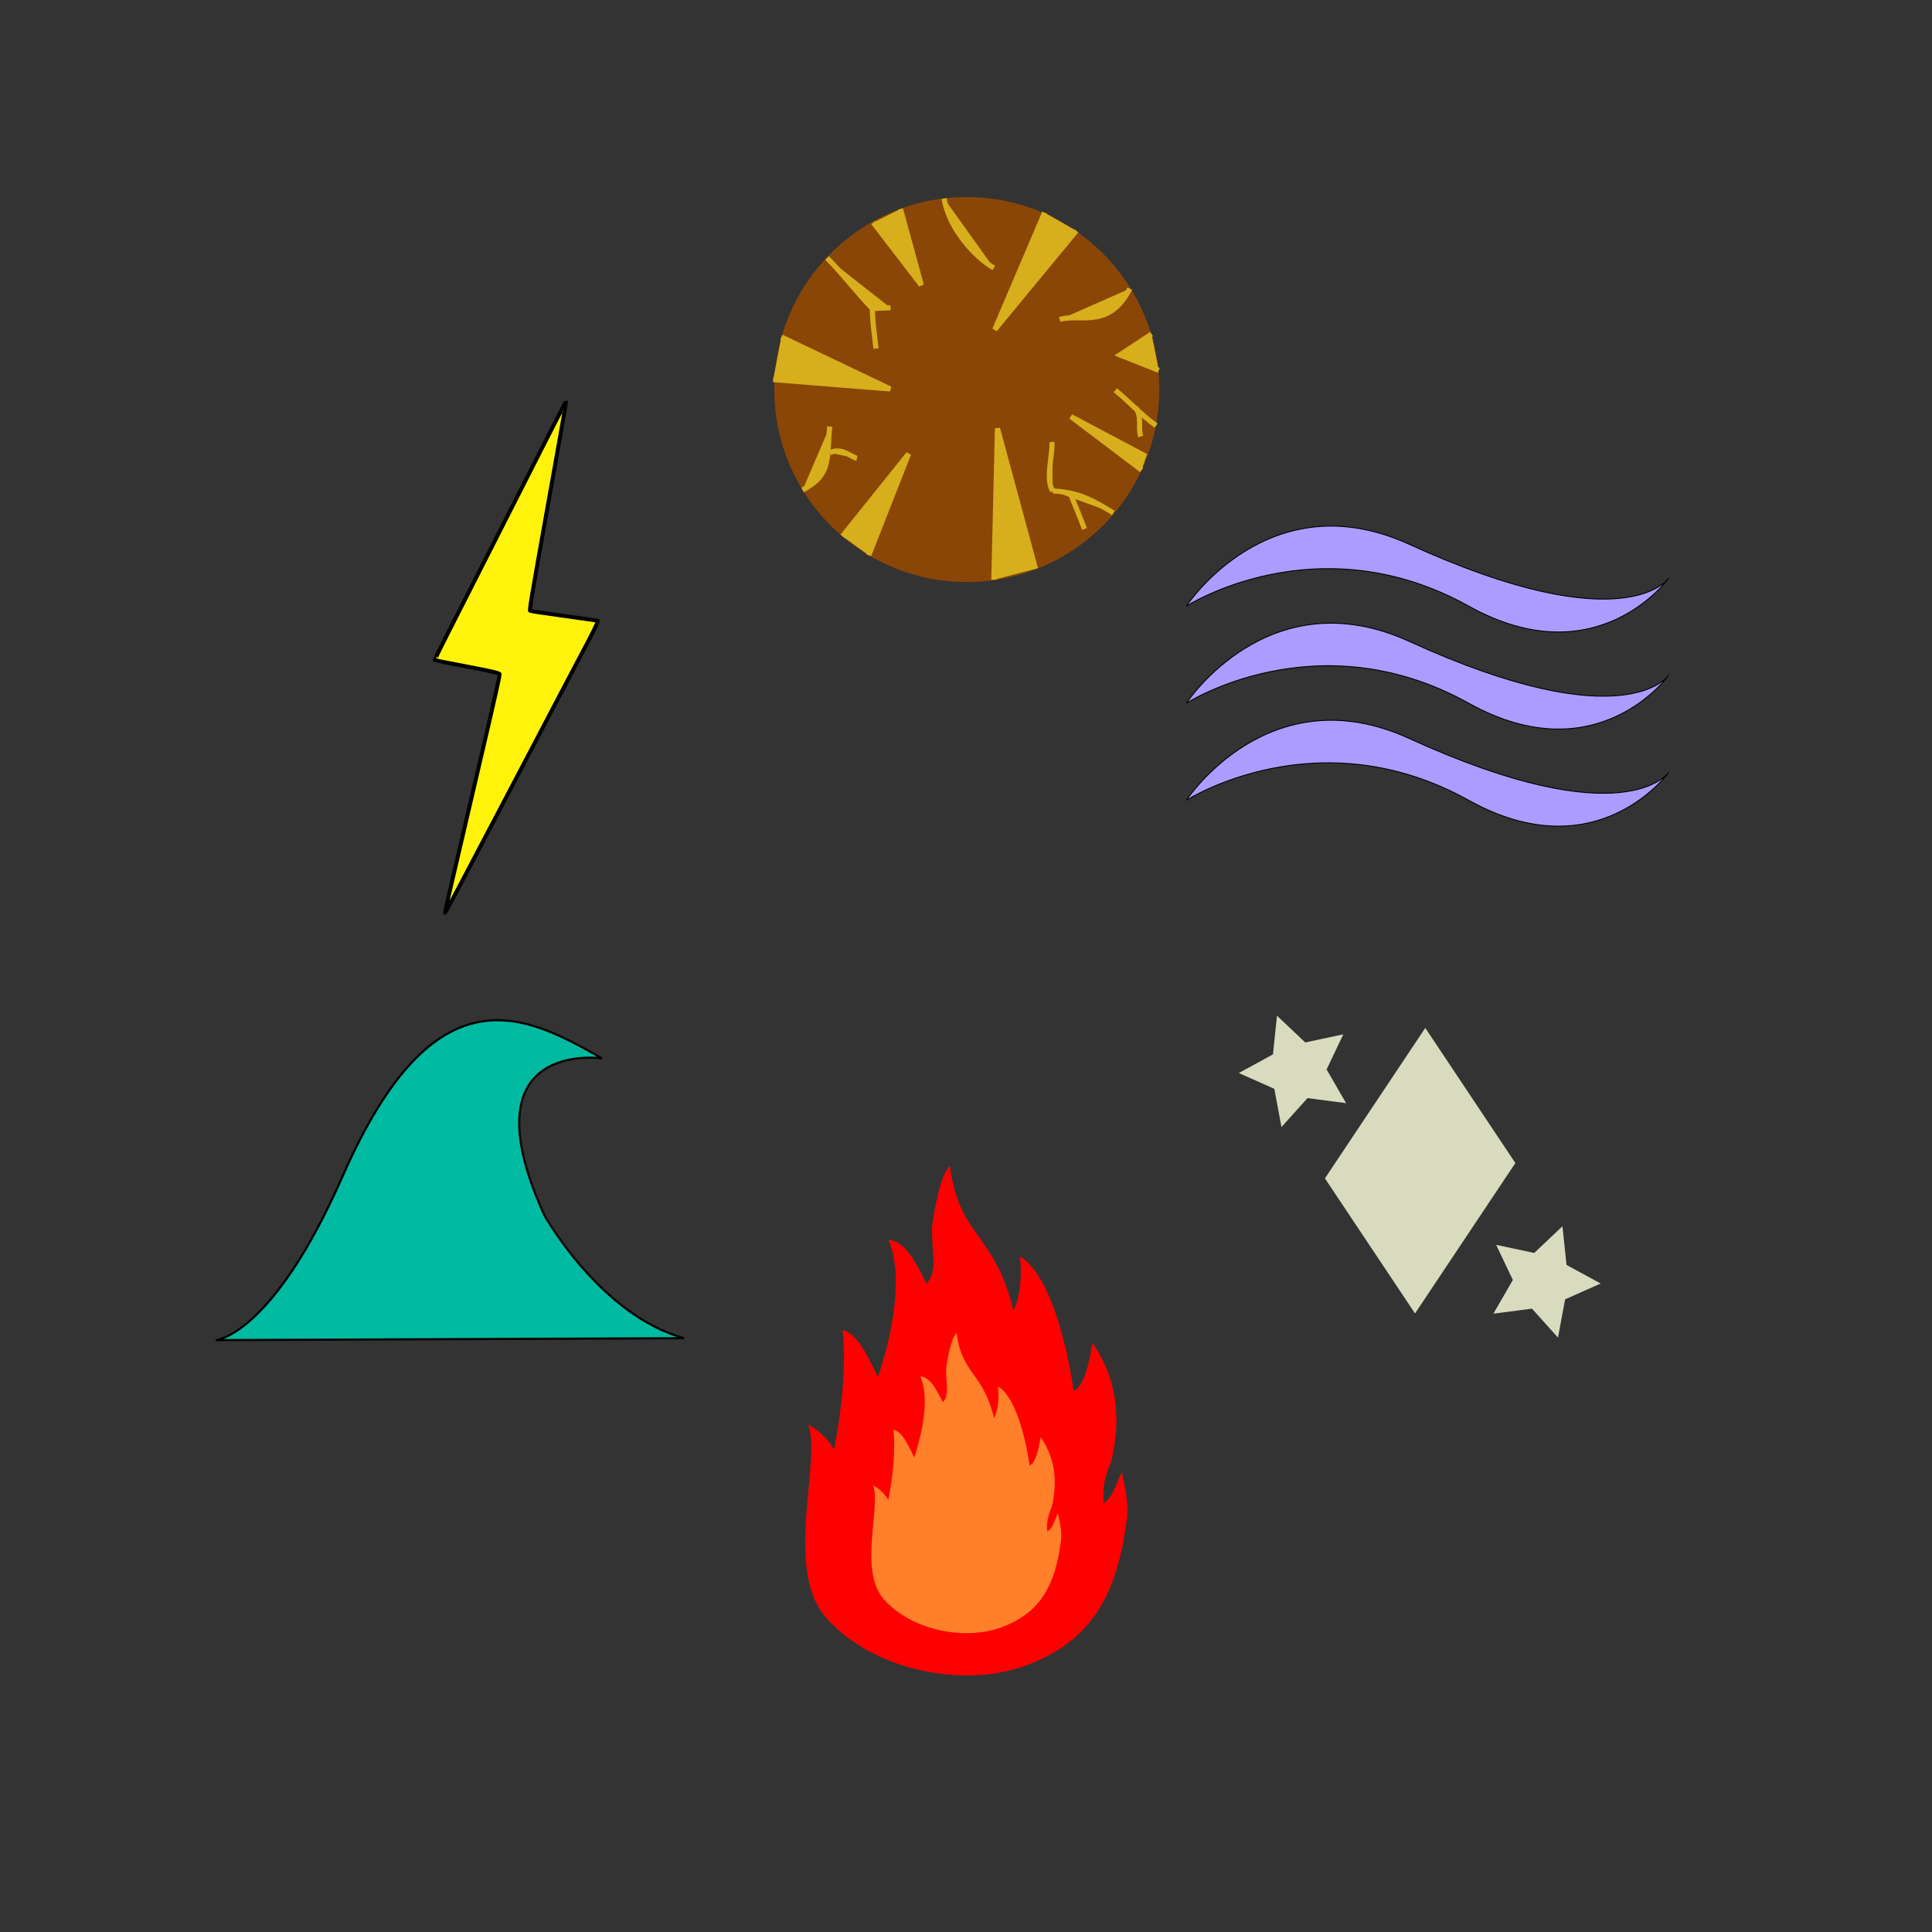 <?xml version="1.0" encoding="UTF-8" standalone="no"?>
<svg
   xmlns:dc="http://purl.org/dc/elements/1.1/"
   xmlns:cc="http://creativecommons.org/ns#"
   xmlns:rdf="http://www.w3.org/1999/02/22-rdf-syntax-ns#"
   xmlns:svg="http://www.w3.org/2000/svg"
   xmlns="http://www.w3.org/2000/svg"
   xmlns:sodipodi="http://sodipodi.sourceforge.net/DTD/sodipodi-0.dtd"
   xmlns:inkscape="http://www.inkscape.org/namespaces/inkscape"
   width="300mm"
   height="300mm"
   viewBox="0 0 300 300"
   version="1.1"
   id="svg61"
   inkscape:version="1.0.2 (e86c870879, 2021-01-15)"
   sodipodi:docname="disaster.svg">
  <rect x="0" y="0" width="300" height="300" fill="#333333" stroke="none"/>
  <defs
     id="defs55" />
  <sodipodi:namedview
     id="base"
     pagecolor="#ffffff"
     bordercolor="#666666"
     borderopacity="1.0"
     inkscape:pageopacity="0.0"
     inkscape:pageshadow="2"
     inkscape:zoom="0.375"
     inkscape:cx="348.50637"
     inkscape:cy="611.00092"
     inkscape:document-units="mm"
     inkscape:current-layer="layer2"
     inkscape:document-rotation="0"
     showgrid="false"
     inkscape:window-width="1920"
     inkscape:window-height="1002"
     inkscape:window-x="-8"
     inkscape:window-y="-8"
     inkscape:window-maximized="1"
     inkscape:snap-global="true"
     showguides="true"
     inkscape:guide-bbox="true">
    <sodipodi:guide
       position="-143.228,197.694"
       orientation="0,-1"
       id="guide14678" />
    <sodipodi:guide
       position="220.839,36.828"
       orientation="1,0"
       id="guide14680" />
    <sodipodi:guide
       position="5.644,115.144"
       orientation="0,-1"
       id="guide14682" />
  </sodipodi:namedview>
  <g
     inkscape:label="Layer 1"
     inkscape:groupmode="layer"
     id="layer1"
     style="display:inline" />
  <g
     inkscape:groupmode="layer"
     id="layer3"
     inkscape:label="Layer 2"
     style="display:inline" />
  <g
     inkscape:groupmode="layer"
     id="layer2"
     inkscape:label="Layer 3">
    <path
       style="display:inline;fill:#fff30b;fill-opacity:1;stroke:#000000;stroke-width:0.609;stroke-miterlimit:4;stroke-dasharray:none;stroke-opacity:1"
       d="m 69.088,141.726 c -0.002,-0.059 0.798,-3.541 1.778,-7.738 0.98,-4.197 2.135,-9.153 2.567,-11.015 0.432,-1.862 1.555,-6.681 2.496,-10.71 0.941,-4.028 1.69,-7.434 1.664,-7.568 -0.036,-0.186 -1.231,-0.468 -5.039,-1.188 -2.746,-0.519 -5.017,-0.97 -5.048,-1 -0.031,-0.031 1.029,-2.185 2.355,-4.787 1.326,-2.602 4.749,-9.338 7.606,-14.968 8.12,-15.999 10.395,-20.449 10.435,-20.409 0.02,0.02 -0.364,2.281 -0.853,5.024 -0.49,2.743 -1.285,7.2 -1.768,9.904 -2.742,15.356 -3.103,17.494 -2.965,17.579 0.082,0.051 2.452,0.405 5.267,0.788 2.815,0.383 5.176,0.729 5.246,0.77 0.11,0.064 -0.988,2.271 -2.87,5.77 -0.286,0.532 -1.373,2.599 -2.416,4.594 -1.043,1.995 -2.567,4.897 -3.388,6.448 -1.282,2.424 -3.257,6.186 -7.7,14.67 -0.534,1.02 -1.566,2.978 -2.293,4.353 -0.727,1.374 -1.91,3.623 -2.628,4.997 -1.728,3.309 -2.442,4.618 -2.446,4.487 z"
       id="path8495" />
    <g
       id="g9747"
       transform="matrix(0,0.375,-0.375,0,277.912,48.81)"
       style="display:inline">
      <path
         id="path9657"
         style="fill:#ac9cff;fill-opacity:1;stroke:#000000;stroke-width:0.376px;stroke-linecap:butt;stroke-linejoin:miter;stroke-opacity:1"
         d="m 109.285,50.156 c 0,0 26.813,17.938 -14.048,107.369 -26.591,58.2 25.588,92.317 25.588,92.317 m 0,0 c 0,0 -34.923,-54.158 0,-116.902 29.602,-53.183 -11.54,-82.784 -11.54,-82.784" />
      <path
         id="path9657-3"
         style="display:inline;fill:#ac9cff;fill-opacity:1;stroke:#000000;stroke-width:0.376px;stroke-linecap:butt;stroke-linejoin:miter;stroke-opacity:1"
         d="m 149.486,50.156 c 0,0 26.813,17.938 -14.048,107.369 -26.591,58.2 25.588,92.317 25.588,92.317 m 0,0 c 0,0 -34.923,-54.158 0,-116.902 29.602,-53.183 -11.54,-82.784 -11.54,-82.784" />
      <path
         id="path9657-3-4"
         style="display:inline;fill:#ac9cff;fill-opacity:1;stroke:#000000;stroke-width:0.376px;stroke-linecap:butt;stroke-linejoin:miter;stroke-opacity:1"
         d="m 189.686,50.156 c 0,0 26.813,17.938 -14.048,107.369 -26.591,58.2 25.588,92.317 25.588,92.317 m 0,0 c 0,0 -34.923,-54.158 0,-116.902 29.602,-53.183 -11.54,-82.784 -11.54,-82.784" />
    </g>
    <path
       style="fill:#00baa1;fill-opacity:1;stroke:#000000;stroke-width:0.331;stroke-linecap:butt;stroke-linejoin:miter;stroke-miterlimit:4;stroke-dasharray:none;stroke-opacity:1"
       d="m 33.509,208.092 c 0,0 8.763,-0.597 19.722,-25.522 14.327,-32.588 28.405,-24.972 40.232,-18.23 0,0 -21.404,-3.116 -8.941,24.345 0,0 8.666,15.561 21.707,19.108 z"
       id="path9894"
       sodipodi:nodetypes="cscccc" />
    <g
       id="g2779"
       transform="matrix(0.417,0,0,0.417,87.5,158.054)"
       style="display:inline">
      <path
         d="m 97.672,223.237 c -15.726,-18.135 -1.571,-58.002 -6.523,-71.715 4.175,2.042 7.769,5.932 9.615,9.237 2.816,-14.782 4.564,-30.533 3.204,-44.537 6.214,1.556 10.487,12.446 13.11,17.6 6.991,-21.005 8.837,-39.966 3.884,-51.247 6.309,0.681 10.001,8.072 14.274,16.435 4.175,-5.543 1.977,-9.17 1.977,-21.033 0.68,-5.641 3.17,-19.807 6.665,-22.826 3.399,26.551 16.41,24.31 23.693,53.874 2.622,-5.837 3.107,-12.155 2.428,-20.131 8.546,4.96 16.024,23.532 20.001,50.082 3.787,-1.945 5.535,-9.433 6.992,-17.891 8.256,11.769 11.17,26.45 6.991,43.954 -2.136,4.96 -3.496,10.015 -2.816,15.656 3.496,-2.139 4.661,-7.293 6.701,-11.573 1.457,6.318 2.913,13.807 1.651,19.252 -4.175,31.508 -16.871,45.015 -36.897,52.628 -24,9.124 -58.128,1.632 -74.95,-17.765 z"
         style="font-style:normal;font-variant:normal;font-weight:normal;font-stretch:normal;letter-spacing:normal;word-spacing:normal;text-anchor:start;display:inline;fill:#ff0000;fill-opacity:1;fill-rule:evenodd;stroke:none;stroke-width:0;stroke-linecap:butt;stroke-linejoin:miter;stroke-miterlimit:10.433;stroke-dasharray:none;stroke-dashoffset:0;stroke-opacity:1"
         id="path23326-4"
         sodipodi:nodetypes="accccccccccccccccaa" />
      <path
         d="m 119.157,216.375 c -9.269,-10.689 -0.926,-34.187 -3.845,-42.27 2.461,1.204 4.579,3.496 5.667,5.444 1.66,-8.713 2.69,-17.997 1.889,-26.25 3.663,0.917 6.181,7.336 7.727,10.373 4.121,-12.381 5.209,-23.556 2.289,-30.206 3.719,0.401 5.894,4.758 8.413,9.687 2.461,-3.267 1.165,-5.405 1.165,-12.397 0.401,-3.325 1.868,-11.674 3.929,-13.454 2.003,15.649 9.672,14.329 13.965,31.754 1.545,-3.44 1.832,-7.164 1.431,-11.866 5.037,2.923 9.445,13.87 11.789,29.519 2.232,-1.146 3.262,-5.56 4.121,-10.545 4.866,6.937 6.583,15.59 4.121,25.907 -1.259,2.923 -2.06,5.903 -1.66,9.228 2.06,-1.261 2.747,-4.299 3.949,-6.821 0.858,3.724 1.717,8.138 0.973,11.347 -2.461,18.571 -9.944,26.532 -21.748,31.02 -14.146,5.378 -34.262,0.962 -44.176,-10.471 z"
         style="font-style:normal;font-variant:normal;font-weight:normal;font-stretch:normal;letter-spacing:normal;word-spacing:normal;text-anchor:start;display:inline;fill:#ff7f2a;fill-opacity:1;fill-rule:evenodd;stroke:none;stroke-width:0;stroke-linecap:butt;stroke-linejoin:miter;stroke-miterlimit:10.433;stroke-dasharray:none;stroke-dashoffset:0;stroke-opacity:1"
         id="path23326-4-0"
         sodipodi:nodetypes="accccccccccccccccaa" />
    </g>
    <g
       id="g4872"
       transform="matrix(0.399,0,0,0.399,90.419,2.751)">
      <circle
         style="display:inline;fill:#8a4607;fill-opacity:1;stroke:#8a4607;stroke-width:1;stroke-linecap:round;stroke-miterlimit:4;stroke-dasharray:none;stroke-opacity:1"
         id="path4155"
         cx="149.639"
         cy="144.7"
         r="74.411" />
      <path
         style="display:inline;fill:#d7ae1c;fill-opacity:1;stroke:#d7ae1c;stroke-width:2;stroke-linecap:butt;stroke-linejoin:miter;stroke-miterlimit:4;stroke-dasharray:none;stroke-opacity:1"
         d="M 113.242,79.728 131.939,104.069 123.825,74.436"
         id="path4171"
         sodipodi:nodetypes="ccc" />
      <path
         style="display:inline;fill:#d7ae1c;fill-opacity:1;stroke:#d7ae1c;stroke-width:2;stroke-linecap:butt;stroke-linejoin:miter;stroke-miterlimit:4;stroke-dasharray:none;stroke-opacity:1"
         d="m 179.917,75.863 -19.403,45.508 31.75,-38.453"
         id="path4173"
         sodipodi:nodetypes="ccc" />
      <path
         style="display:inline;fill:#d7ae1c;fill-opacity:1;stroke:#d7ae1c;stroke-width:2;stroke-linecap:butt;stroke-linejoin:miter;stroke-miterlimit:4;stroke-dasharray:none;stroke-opacity:1"
         d="m 221.544,123.119 -12.347,8.114 15.169,5.997"
         id="path4175" />
      <path
         style="display:inline;fill:#d7ae1c;fill-opacity:1;stroke:#d7ae1c;stroke-width:2;stroke-linecap:butt;stroke-linejoin:miter;stroke-miterlimit:4;stroke-dasharray:none;stroke-opacity:1"
         d="m 219.428,170.744 -29.281,-15.522 27.517,20.814"
         id="path4177" />
      <path
         style="display:inline;fill:#d7ae1c;fill-opacity:1;stroke:#d7ae1c;stroke-width:2;stroke-linecap:butt;stroke-linejoin:miter;stroke-miterlimit:4;stroke-dasharray:none;stroke-opacity:1"
         d="m 176.389,214.489 -14.817,-54.681 -1.411,58.914"
         id="path4179" />
      <path
         style="display:inline;fill:#d7ae1c;fill-opacity:1;stroke:#d7ae1c;stroke-width:2;stroke-linecap:butt;stroke-linejoin:miter;stroke-miterlimit:4;stroke-dasharray:none;stroke-opacity:1"
         d="M 101.247,201.789 127,169.686 111.478,209.197"
         id="path4181"
         sodipodi:nodetypes="ccc" />
      <path
         style="display:inline;fill:#d7ae1c;fill-opacity:1;stroke:#d7ae1c;stroke-width:2;stroke-linecap:butt;stroke-linejoin:miter;stroke-miterlimit:4;stroke-dasharray:none;stroke-opacity:1"
         d="m 74.29,140.829 45.541,3.646 -42.366,-20.212"
         id="path4183"
         sodipodi:nodetypes="ccc" />
      <path
         style="display:inline;fill:#d7ae1c;fill-opacity:1;stroke:#d7ae1c;stroke-width:2;stroke-linecap:butt;stroke-linejoin:miter;stroke-miterlimit:4;stroke-dasharray:none;stroke-opacity:1"
         d="m 85.725,183.797 c 11.454,-5.991 9.314,-12.424 10.583,-24.694"
         id="path4185" />
      <path
         style="display:inline;fill:#d7ae1c;fill-opacity:1;stroke:#d7ae1c;stroke-width:2;stroke-linecap:butt;stroke-linejoin:miter;stroke-miterlimit:4;stroke-dasharray:none;stroke-opacity:1"
         d="m 96.308,169.333 c 4.499,-2.334 8.223,1.645 10.583,2.117"
         id="path4187" />
      <path
         style="display:inline;fill:#d7ae1c;fill-opacity:1;stroke:#d7ae1c;stroke-width:2;stroke-linecap:butt;stroke-linejoin:miter;stroke-miterlimit:4;stroke-dasharray:none;stroke-opacity:1"
         d="m 95.25,93.486 c 7.225,7.464 10.668,12.453 17.639,19.756 2.406,-0.294 4.581,-0.229 7.056,-0.353"
         id="path4189" />
      <path
         style="display:inline;fill:#d7ae1c;fill-opacity:1;stroke:#d7ae1c;stroke-width:2;stroke-linecap:butt;stroke-linejoin:miter;stroke-miterlimit:4;stroke-dasharray:none;stroke-opacity:1"
         d="m 112.889,113.242 c 0.037,5.853 0.889,10.129 1.411,15.522"
         id="path4191" />
      <path
         style="display:inline;fill:#d7ae1c;fill-opacity:1;stroke:#d7ae1c;stroke-width:2;stroke-linecap:butt;stroke-linejoin:miter;stroke-miterlimit:4;stroke-dasharray:none;stroke-opacity:1"
         d="m 140.819,70.367 c 1.869,12.011 12.626,23.266 19.342,27"
         id="path4193"
         sodipodi:nodetypes="cc" />
      <path
         style="display:inline;fill:#d7ae1c;fill-opacity:1;stroke:#d7ae1c;stroke-width:2;stroke-linecap:butt;stroke-linejoin:miter;stroke-miterlimit:4;stroke-dasharray:none;stroke-opacity:1"
         d="m 213.045,105.444 c -7.942,16.087 -20.215,9.518 -27.236,12.025"
         id="path4195"
         sodipodi:nodetypes="cc" />
      <path
         style="display:inline;fill:#d7ae1c;fill-opacity:1;stroke:#d7ae1c;stroke-width:2;stroke-linecap:butt;stroke-linejoin:miter;stroke-miterlimit:4;stroke-dasharray:none;stroke-opacity:1"
         d="m 223.308,158.75 c -6.485,-4.712 -10.742,-9.652 -15.875,-13.758"
         id="path4197" />
      <path
         style="display:inline;fill:#d7ae1c;fill-opacity:1;stroke:#d7ae1c;stroke-width:2;stroke-linecap:butt;stroke-linejoin:miter;stroke-miterlimit:4;stroke-dasharray:none;stroke-opacity:1"
         d="m 215.28,151.694 c 2.669,3.4 0.904,7.681 2.031,11.289"
         id="path4199"
         sodipodi:nodetypes="cc" />
      <path
         style="display:inline;fill:#d7ae1c;fill-opacity:1;stroke:#d7ae1c;stroke-width:2;stroke-linecap:butt;stroke-linejoin:miter;stroke-miterlimit:4;stroke-dasharray:none;stroke-opacity:1"
         d="m 206.685,192.72 c -9.625,-5.91 -14.224,-7.945 -23.593,-8.57"
         id="path4201"
         sodipodi:nodetypes="cc" />
      <path
         style="display:inline;fill:#d7ae1c;fill-opacity:1;stroke:#d7ae1c;stroke-width:2;stroke-linecap:butt;stroke-linejoin:miter;stroke-miterlimit:4;stroke-dasharray:none;stroke-opacity:1"
         d="m 183.092,184.15 c -3.034,-4.394 0.178,-14.906 -0.353,-19.05"
         id="path4205" />
      <path
         style="display:inline;fill:#d7ae1c;fill-opacity:1;stroke:#d7ae1c;stroke-width:2;stroke-linecap:butt;stroke-linejoin:miter;stroke-miterlimit:4;stroke-dasharray:none;stroke-opacity:1"
         d="m 190.147,185.561 c 1.697,4.508 3.956,9.667 5.292,13.406"
         id="path4207" />
    </g>
    <g
       id="g14672"
       transform="matrix(0.797,0,0,0.797,-67.457,118.04)">
      <rect
         style="fill:#d9dbbf;fill-opacity:1;stroke:none;stroke-width:1.453;stroke-miterlimit:4;stroke-dasharray:none;stroke-opacity:1"
         id="rect129-3"
         width="35.225"
         height="31.631"
         x="259.84"
         y="357.77"
         transform="matrix(0.555,-0.832,0.555,0.832,0,0)" />
      <path
         sodipodi:type="star"
         style="fill:#d9dbbf;fill-opacity:1;stroke:none;stroke-width:1.396;stroke-miterlimit:4;stroke-dasharray:none;stroke-opacity:1"
         id="path156-4"
         sodipodi:sides="5"
         sodipodi:cx="337.39658"
         sodipodi:cy="60.489311"
         sodipodi:r1="11.414897"
         sodipodi:r2="5.7074485"
         sodipodi:arg1="0.5880026"
         sodipodi:arg2="1.2163211"
         inkscape:flatsided="false"
         inkscape:rounded="0"
         inkscape:randomized="0"
         inkscape:transform-center-x="0.95391865"
         inkscape:transform-center-y="0.14217322"
         d="m 346.894,66.821 -7.517,-0.979 -5.068,5.637 -1.391,-7.451 -6.927,-3.078 6.657,-3.626 0.787,-7.539 5.506,5.21 7.413,-1.581 -3.254,6.846 z" />
      <path
         sodipodi:type="star"
         style="fill:#d9dbbf;fill-opacity:1;stroke:none;stroke-width:1.396;stroke-miterlimit:4;stroke-dasharray:none;stroke-opacity:1"
         id="path156-7-6"
         sodipodi:sides="5"
         sodipodi:cx="-385.09232"
         sodipodi:cy="101.50413"
         sodipodi:r1="11.414897"
         sodipodi:r2="5.7074485"
         sodipodi:arg1="0.5880026"
         sodipodi:arg2="1.2163211"
         inkscape:flatsided="false"
         inkscape:rounded="0"
         inkscape:randomized="0"
         inkscape:transform-center-x="-0.95392757"
         inkscape:transform-center-y="0.14217203"
         transform="scale(-1,1)"
         d="m -375.595,107.836 -7.517,-0.979 -5.068,5.637 -1.391,-7.451 -6.927,-3.078 6.657,-3.626 0.787,-7.539 5.506,5.21 7.413,-1.581 -3.254,6.846 z" />
    </g>
  </g>
</svg>

